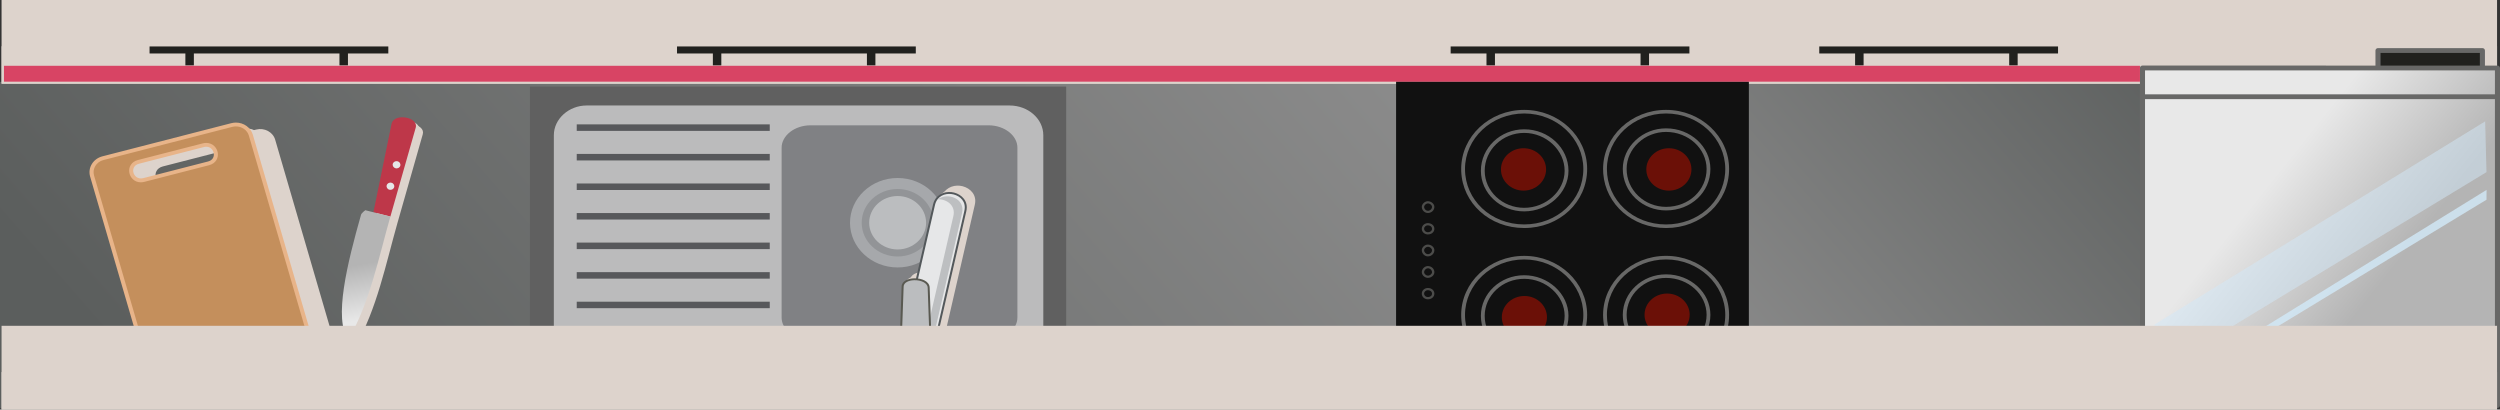 <?xml version="1.0" encoding="UTF-8"?>
<svg xmlns="http://www.w3.org/2000/svg" xmlns:xlink="http://www.w3.org/1999/xlink" viewBox="0 0 286.303 46.897">
  <rect x="0" y="0" width="286.303" height="46.897" fill="#333333" stroke="none"/>
  <defs>
    <style>
      .cls-1 {
        fill: url(#linear-gradient-4);
      }

      .cls-1, .cls-2, .cls-3, .cls-4, .cls-5, .cls-6, .cls-7, .cls-8, .cls-9, .cls-10, .cls-11, .cls-12 {
        fill-rule: evenodd;
      }

      .cls-13 {
        fill: url(#linear-gradient-2);
      }

      .cls-14 {
        fill: #fff;
      }

      .cls-2, .cls-15, .cls-8 {
        fill: #ddd3cc;
      }

      .cls-3 {
        fill: #c48f5c;
      }

      .cls-16 {
        fill: #808184;
      }

      .cls-4 {
        fill: #929497;
      }

      .cls-15, .cls-8, .cls-17 {
        mix-blend-mode: multiply;
      }

      .cls-18 {
        opacity: .8;
      }

      .cls-18, .cls-19 {
        fill: #d2e9f9;
        mix-blend-mode: screen;
      }

      .cls-20 {
        isolation: isolate;
      }

      .cls-5 {
        fill: #bbbdbf;
      }

      .cls-21 {
        fill: #6b1007;
      }

      .cls-22 {
        fill: #595951;
      }

      .cls-6 {
        fill: url(#linear-gradient);
      }

      .cls-7 {
        fill: #e6e7e8;
      }

      .cls-23 {
        fill: #111;
      }

      .cls-9 {
        fill: #bdbfc1;
      }

      .cls-24 {
        fill: #e8b489;
      }

      .cls-25 {
        fill: #bbbbbc;
      }

      .cls-26 {
        fill: #4c4c4a;
      }

      .cls-27 {
        fill: #d84464;
      }

      .cls-19 {
        opacity: .5;
      }

      .cls-28 {
        fill: #57585b;
      }

      .cls-10 {
        fill: #be3749;
      }

      .cls-11 {
        fill: #a6a8ab;
      }

      .cls-29 {
        fill: #686867;
      }

      .cls-30, .cls-12 {
        fill: #21211e;
      }

      .cls-31 {
        fill: #606060;
      }

      .cls-32 {
        fill: url(#linear-gradient-3);
      }

      .cls-33 {
        fill: #53585b;
      }
    </style>
    <linearGradient id="linear-gradient" x1="48.724" y1="31.188" x2="46.663" y2="19.55" gradientUnits="userSpaceOnUse">
      <stop offset=".03" stop-color="#e8e8e8"/>
      <stop offset=".564" stop-color="#b4b4b4"/>
    </linearGradient>
    <linearGradient id="linear-gradient-2" x1="216.05" y1="-35.945" x2="34.213" y2="123.025" gradientUnits="userSpaceOnUse">
      <stop offset=".006" stop-color="#5b5e5d"/>
      <stop offset=".279" stop-color="#8c8c8c"/>
      <stop offset=".842" stop-color="#5b5e5d"/>
    </linearGradient>
    <linearGradient id="linear-gradient-3" x1="470.973" y1="-191.312" x2="491.044" y2="-166.117" gradientTransform="translate(449.684 -449.684) rotate(90) scale(1 -1)" xlink:href="#linear-gradient"/>
    <linearGradient id="linear-gradient-4" x1="42.997" y1="36.734" x2="40.936" y2="25.097" xlink:href="#linear-gradient"/>
  </defs>
  <g class="cls-20">
    <g id="Layer_1" data-name="Layer 1">
      <g>
        <path class="cls-3" d="m17.512,12.569l14.77-3.799c.94-.238,1.917.286,2.173,1.162l7.019,24.056c.26.882-.3,1.8-1.239,2.041l-14.77,3.802c-.935.24-1.917-.284-2.173-1.166l-7.018-24.054c-.256-.882.302-1.798,1.238-2.041h0Zm4.073.422c-1.458.376-.852,2.452.608,2.074l7.419-1.905c1.46-.374.856-2.454-.606-2.076l-7.421,1.907Z"/>
        <path class="cls-24" d="m25.004,40.107c-.902,0-1.699-.569-1.938-1.385l-7.018-24.054c-.29-.999.34-2.033,1.405-2.311l14.766-3.799c.172-.041.352-.067.526-.067.902,0,1.697.571,1.936,1.385l7.017,24.054c.143.48.071.987-.195,1.428-.262.437-.692.75-1.207.882l-14.768,3.8c-.172.043-.348.067-.524.067Zm7.742-31.177c-.136,0-.271.016-.403.049l-14.768,3.802c-.818.209-1.3,1.005-1.076,1.771l7.016,24.052c.218.753,1.091,1.221,1.89,1.013l14.768-3.798c.394-.102.727-.341.926-.678.206-.337.26-.725.153-1.095l-7.021-24.056c-.18-.624-.791-1.06-1.485-1.06Zm-10.896,6.402c-.757,0-1.238-.581-1.319-1.152-.078-.552.199-1.198.996-1.402l7.419-1.905c.138-.035.275-.053.407-.053.757,0,1.235.579,1.319,1.15.075.549-.201,1.195-.999,1.402l-7.419,1.907c-.136.035-.273.053-.405.053Zm7.502-4.075c-.09,0-.187.01-.283.039l-7.421,1.907c-.56.142-.707.569-.659.92.065.437.495.904,1.141.731l7.421-1.907c.56-.144.709-.567.659-.922-.055-.37-.344-.768-.858-.768Z"/>
      </g>
      <g>
        <path class="cls-10" d="m53.335,9.072l-2.903,10.181-1.942-.491,2.089-10.179c.344-1.21,3.102-.721,2.756.488Z"/>
        <path class="cls-6" d="m50.432,19.254l-2.872-.727s-.434.319-.486.52c-1.546,5.454-3.194,12.027-1.439,14.282,2.452-4.258,3.467-9.415,4.797-14.075Z"/>
        <path class="cls-7" d="m50.871,15.888c-.063.221-.306.353-.545.294-.233-.059-.376-.286-.313-.508.063-.222.306-.355.546-.291.235.053.373.282.313.506Z"/>
        <path class="cls-7" d="m51.569,13.433c-.063.219-.304.353-.546.289-.231-.059-.373-.284-.313-.508.065-.221.308-.353.545-.294.235.059.376.286.313.512Z"/>
      </g>
      <rect class="cls-13" y="9.37" width="285.657" height="37.397"/>
      <g>
        <rect class="cls-15" x=".179" width="285.786" height="9.583"/>
        <rect class="cls-15" x=".179" y="5.295" width="285.786" height="4.288"/>
      </g>
      <g>
        <rect class="cls-30" x="272.334" y="5.785" width="11.957" height="3.171"/>
        <path class="cls-29" d="m284.291,9.236h-11.957c-.164,0-.294-.126-.294-.28v-3.171c0-.15.13-.276.294-.276h11.957c.157,0,.287.126.287.276v3.171c0,.154-.13.28-.287.28Zm-11.668-3.171v2.616h11.374v-2.616h-11.374Z"/>
        <polygon class="cls-32" points="245.363 7.782 286.009 7.786 286.009 46.44 245.363 46.445 245.363 7.782"/>
        <path class="cls-29" d="m286.009,46.719l-40.647.002c-.08,0-.153-.032-.207-.083-.055-.051-.086-.122-.086-.193V7.782c0-.071.032-.142.086-.195s.128-.079.207-.079l40.647.002c.163,0,.294.124.294.276v38.654c0,.156-.13.28-.294.28Zm-40.359-38.657v38.102h40.072V8.064l-40.072-.002Z"/>
        <path class="cls-14" d="m245.363,11.074l40.647.006-40.647-.006Z"/>
        <path class="cls-29" d="m286.303,11.08c0-.154-.13-.278-.294-.278l-40.647-.002c-.166,0-.294.122-.294.274s.128.282.294.282h40.647c.163,0,.294-.124.294-.276Z"/>
        <g>
          <polygon class="cls-19" points="246.751 37.154 246.904 42.674 284.757 19.713 284.604 13.898 246.751 37.154"/>
          <polygon class="cls-18" points="246.848 45.155 246.904 45.837 284.757 22.87 284.765 21.747 246.848 45.155"/>
        </g>
      </g>
      <g>
        <rect class="cls-31" x="60.69" y="9.917" width="61.412" height="36.686"/>
        <path class="cls-25" d="m67.185,12.08h48.426c2.158,0,3.87,1.548,3.87,3.404v25.448c0,1.856-1.714,3.404-3.87,3.404h-48.426c-2.049,0-3.757-1.548-3.759-3.404l.002-25.452c-.002-1.852,1.709-3.4,3.757-3.4Z"/>
        <path class="cls-16" d="m101.421,26.63c.956,0,1.678.794,1.678,1.696.004.898-.717,1.576-1.678,1.572-.961.004-1.795-.673-1.795-1.572-.004-.902.839-1.696,1.795-1.696Z"/>
        <path class="cls-16" d="m92.817,14.351h20.396c1.823-.002,3.308,1.184,3.301,2.559v19.459c.006,1.373-1.479,2.563-3.301,2.563h-20.398c-1.816,0-3.304-1.186-3.304-2.563l.002-19.459c-.002-1.375,1.485-2.559,3.304-2.559Z"/>
        <g>
          <path class="cls-11" d="m108.255,25.51c0-2.825-2.45-5.125-5.458-5.125s-5.453,2.301-5.453,5.125,2.45,5.119,5.453,5.119,5.458-2.299,5.458-5.119Z"/>
          <path class="cls-4" d="m106.912,25.51c0-2.131-1.846-3.867-4.115-3.867s-4.115,1.735-4.115,3.867,1.85,3.865,4.115,3.865,4.115-1.737,4.115-3.865Z"/>
          <path class="cls-5" d="m106.057,25.51c0-1.688-1.464-3.061-3.259-3.061s-3.259,1.373-3.259,3.061,1.466,3.057,3.259,3.057,3.259-1.371,3.259-3.057Z"/>
        </g>
        <g>
          <rect class="cls-28" x="66.048" y="41.318" width="22.105" height=".747"/>
          <rect class="cls-28" x="66.048" y="37.932" width="22.105" height=".747"/>
          <rect class="cls-28" x="66.048" y="34.551" width="22.105" height=".742"/>
          <rect class="cls-28" x="66.048" y="31.166" width="22.105" height=".745"/>
          <rect class="cls-28" x="66.048" y="27.781" width="22.105" height=".747"/>
          <rect class="cls-28" x="66.048" y="24.399" width="22.105" height=".742"/>
          <rect class="cls-28" x="66.048" y="21.013" width="22.105" height=".746"/>
          <rect class="cls-28" x="66.048" y="17.627" width="22.105" height=".748"/>
          <rect class="cls-28" x="66.048" y="14.243" width="22.105" height=".746"/>
        </g>
        <path class="cls-15" d="m107.827,22.665l-1.955,8.497c-.059-.004-.117-.016-.178-.016-.732.012-1.468.313-1.468.969l-.197,5.494c-1.137.573-1.915,1.692-1.915,2.994,0,.035,0,.077.002.112.069,1.879,1.752,3.358,3.748,3.297,1.969-.063,3.511-1.56,3.511-3.409,0-.038,0-.075-.002-.112-.031-.926-.459-1.751-1.12-2.344l3.375-14.655c.038-.16.063-.319.063-.473,0-1.022-.893-1.653-1.77-1.749-.843-.091-1.819.305-2.093,1.395Z"/>
        <path class="cls-15" d="m107.296,23.122l-1.957,8.497c-.057-.006-.117-.02-.176-.018-.732.01-1.468.313-1.468.967l-.197,5.495c-1.141.573-1.913,1.69-1.913,2.994,0,.035,0,.075.002.114.065,1.877,1.747,3.356,3.748,3.293,1.967-.061,3.509-1.558,3.509-3.408,0-.035,0-.077-.002-.11-.034-.926-.462-1.755-1.124-2.348l3.377-14.653c.04-.16.063-.319.063-.471,0-1.026-.889-1.656-1.768-1.749-.848-.093-1.823.303-2.093,1.395Z"/>
        <g>
          <g>
            <path class="cls-7" d="m110.545,24.198l-4.197,18.214c-.547,2.218-4.121,1.438-3.57-.778l4.195-18.216c.547-2.218,4.117-1.438,3.572.78Z"/>
            <path class="cls-33" d="m110.717,23.747c0,.156-.021.311-.059.475l-4.195,18.214c-.273,1.093-1.246,1.489-2.093,1.4-.879-.097-1.764-.729-1.764-1.751,0-.153.019-.313.061-.475l4.191-18.218c.273-1.091,1.246-1.485,2.093-1.395.877.095,1.766.727,1.766,1.749Zm-7.878,18.338c0,.936.805,1.452,1.557,1.528.69.075,1.585-.201,1.841-1.225l4.195-18.214c.034-.146.055-.287.055-.427,0-.935-.81-1.448-1.563-1.53-.688-.075-1.584.201-1.84,1.227l-4.191,18.212c-.036.15-.055.293-.055.429Z"/>
          </g>
          <path class="cls-9" d="m107.424,22.819c1.015-.016,2.055.721,1.753,1.944l-3.922,17.032c-.101.406-.329.674-.6.876.698-.01,1.384-.37,1.594-1.219l3.922-17.03c.411-1.666-1.644-2.433-2.748-1.603Z"/>
          <g>
            <path class="cls-5" d="m104.89,44.629c-1.942.059-3.561-1.369-3.627-3.189-.065-1.82,1.451-3.349,3.392-3.408,1.942-.059,3.566,1.369,3.633,3.191.063,1.818-1.458,3.347-3.398,3.405Z"/>
            <path class="cls-22" d="m108.406,41.334c0,1.848-1.544,3.345-3.509,3.404-1.999.067-3.685-1.412-3.748-3.294-.004-.035-.004-.075-.004-.114,0-1.848,1.542-3.347,3.507-3.407,2.001-.059,3.683,1.418,3.75,3.295.004.038.004.075.004.116Zm-7.031-.004c0,.035.004.071.004.106.063,1.761,1.638,3.142,3.507,3.085,1.842-.055,3.287-1.457,3.287-3.187v-.109c-.063-1.759-1.638-3.143-3.513-3.084-1.839.059-3.285,1.459-3.285,3.189Z"/>
          </g>
          <g>
            <path class="cls-5" d="m106.354,32.939l.361,10.242c.044,1.233-3.666,1.154-3.706-.071l.363-10.242c-.046-1.225,2.939-1.158,2.983.071Z"/>
            <path class="cls-22" d="m106.83,43.201c0,.654-.895.961-1.785.975-1.053.016-2.129-.341-2.152-1.06l.361-10.276c0-.654.738-.953,1.468-.967.847-.014,1.72.349,1.745,1.06l.363,10.268Zm-3.706-.085c.019.544.986.857,1.917.841.776-.012,1.558-.252,1.558-.756h.115l-.115-.018-.361-10.244c-.025-.563-.795-.859-1.512-.849-.617.01-1.242.244-1.242.75v.031l-.361,10.244Z"/>
          </g>
        </g>
      </g>
      <g>
        <rect class="cls-23" x="159.881" y="9.331" width="40.401" height="37.424"/>
        <path class="cls-26" d="m163.518,24.395h0c-.369,0-.694-.331-.694-.701,0-.329.346-.652.694-.652.394,0,.749.309.749.652,0,.386-.338.701-.749.701Zm.004-1.099c-.206,0-.43.207-.43.398,0,.252.231.447.426.447.26,0,.478-.207.478-.447,0-.185-.21-.398-.474-.398Z"/>
        <path class="cls-26" d="m163.518,26.849c-.334,0-.694-.246-.694-.648,0-.4.361-.648.694-.648.428,0,.749.28.749.648,0,.37-.321.648-.749.648Zm-.002-1.044c-.203,0-.424.152-.424.396s.22.396.426.396c.237,0,.478-.138.478-.396s-.241-.396-.48-.396Z"/>
        <path class="cls-26" d="m163.518,29.362c-.369,0-.694-.329-.694-.705,0-.333.34-.648.694-.648.398,0,.749.303.749.648,0,.388-.338.705-.749.705Zm0-1.099c-.206,0-.426.203-.426.394,0,.256.231.451.426.451.264,0,.478-.201.478-.451,0-.183-.21-.394-.478-.394Z"/>
        <path class="cls-26" d="m163.523,31.821h-.006c-.352,0-.692-.315-.692-.65,0-.37.325-.701.692-.701.413,0,.751.315.751.701,0,.347-.35.65-.744.65Zm-.004-1.097c-.195.002-.426.199-.426.447,0,.193.22.394.426.394h.004c.264,0,.474-.209.474-.394,0-.242-.218-.447-.478-.447Z"/>
        <path class="cls-26" d="m163.518,34.277c-.334,0-.694-.248-.694-.65s.361-.648.694-.648c.428,0,.749.28.749.648,0,.372-.321.65-.749.65Zm0-1.046c-.206,0-.426.154-.426.396,0,.246.22.396.426.396.237,0,.478-.134.478-.396,0-.26-.241-.396-.478-.396Z"/>
        <g>
          <path class="cls-29" d="m190.802,42.831h-.002c-4.046,0-7.213-2.97-7.213-6.766,0-3.729,3.232-6.762,7.213-6.764,3.979.002,7.217,3.035,7.217,6.764,0,3.796-3.167,6.766-7.215,6.766Zm-.002-13.12c-3.735.002-6.775,2.854-6.775,6.354,0,3.563,2.976,6.354,6.775,6.354h.002c3.801,0,6.775-2.791,6.779-6.354-.004-3.5-3.046-6.352-6.781-6.354Z"/>
          <path class="cls-29" d="m190.8,26.114h0c-3.861,0-6.919-2.705-7.194-6.25-.015-.169-.019-.343-.019-.514,0-3.732,3.232-6.766,7.207-6.766s7.224,3.033,7.224,6.766h0c0,3.79-3.167,6.762-7.217,6.764Zm-6.775-6.764c0,3.563,2.976,6.354,6.775,6.354,3.639-.002,6.523-2.561,6.766-5.901.008-.152.015-.303.015-.453-.004-3.508-3.041-6.354-6.779-6.354s-6.777,2.846-6.777,6.354Z"/>
          <path class="cls-29" d="m190.802,24.099h-.002c-1.302,0-2.523-.477-3.454-1.339-.013-.014-.027-.026-.042-.04-.942-.898-1.46-2.096-1.46-3.37h0v-.014c.004-1.223.518-2.387,1.464-3.27.94-.882,2.177-1.367,3.492-1.367,2.796,0,5.074,2.086,5.076,4.65h0c0,2.663-2.23,4.749-5.074,4.749Zm-4.518-4.749h0c0,1.168.472,2.261,1.33,3.083.849.809,1.984,1.257,3.18,1.257,2.611,0,4.648-1.907,4.648-4.339-.006-2.338-2.085-4.243-4.642-4.243-1.193.004-2.326.443-3.186,1.251-.858.808-1.33,1.865-1.33,2.982v.01h0Z"/>
          <path class="cls-29" d="m190.8,40.714h-.006c-1.309,0-2.55-.482-3.486-1.369-.946-.884-1.466-2.048-1.464-3.279,0-2.561,2.223-4.647,4.956-4.647,2.8,0,5.076,2.084,5.076,4.647-.002,2.564-2.28,4.648-5.076,4.648Zm0-8.887c-2.49.002-4.516,1.905-4.516,4.239-.002,1.123.47,2.184,1.33,2.988.858.808,1.986,1.251,3.18,1.251v.203l.006-.203c2.557,0,4.636-1.901,4.642-4.239,0-2.336-2.083-4.239-4.642-4.239Z"/>
          <path class="cls-29" d="m174.555,26.112h-.004c-3.958,0-7.072-2.84-7.211-6.51-.002-.085-.004-.171-.004-.252,0-3.732,3.237-6.766,7.213-6.766s7.213,3.033,7.213,6.766c0,3.79-3.167,6.762-7.207,6.762Zm-6.781-6.762c0,3.559,2.979,6.352,6.777,6.352s6.775-2.793,6.775-6.352c0-3.508-3.037-6.354-6.775-6.354s-6.777,2.846-6.777,6.354Z"/>
          <path class="cls-29" d="m174.551,42.833h0c-4.046,0-7.215-2.972-7.215-6.768,0-3.729,3.239-6.762,7.215-6.762s7.211,3.033,7.211,6.762c0,3.796-3.167,6.768-7.211,6.768Zm0-13.12c-3.735,0-6.777,2.852-6.777,6.352,0,3.565,2.979,6.358,6.777,6.358,3.801-.002,6.775-2.795,6.775-6.358,0-3.5-3.037-6.352-6.775-6.352Z"/>
          <path class="cls-29" d="m174.551,24.208c-2.733,0-4.958-2.084-4.958-4.647,0-2.62,2.226-4.753,4.958-4.753,2.798,0,5.074,2.133,5.074,4.753,0,2.521-2.326,4.647-5.074,4.647Zm-4.522-4.647c0,2.336,2.032,4.239,4.522,4.239,2.513,0,4.633-1.94,4.633-4.239,0-2.354-2.116-4.341-4.629-4.341-2.494,0-4.526,1.946-4.526,4.341Z"/>
          <path class="cls-29" d="m174.551,40.924h-.002c-2.733,0-4.956-2.129-4.956-4.755,0-2.561,2.226-4.649,4.958-4.649,2.754,0,5.074,2.129,5.074,4.649,0,2.626-2.276,4.755-5.074,4.755Zm.004-8.993c-2.494,0-4.526,1.903-4.526,4.239,0,2.399,2.026,4.349,4.52,4.349v.203l.002-.203c2.513,0,4.633-1.991,4.633-4.349,0-2.297-2.116-4.239-4.629-4.239Z"/>
        </g>
      </g>
      <path class="cls-21" d="m177.059,19.401c0,1.341-1.16,2.429-2.584,2.429s-2.584-1.087-2.584-2.429,1.156-2.425,2.584-2.425,2.584,1.085,2.584,2.425Z"/>
      <path class="cls-21" d="m193.705,19.401c0,1.341-1.16,2.429-2.584,2.429s-2.584-1.087-2.584-2.429,1.156-2.425,2.584-2.425,2.584,1.085,2.584,2.425Z"/>
      <path class="cls-21" d="m193.503,36.042c0,1.341-1.158,2.429-2.586,2.429s-2.582-1.087-2.582-2.429,1.158-2.425,2.582-2.425,2.586,1.085,2.586,2.425Z"/>
      <path class="cls-21" d="m177.16,36.327c0,1.339-1.16,2.427-2.584,2.427s-2.586-1.087-2.586-2.427,1.16-2.429,2.586-2.429,2.584,1.087,2.584,2.429Z"/>
      <polygon class="cls-12" points="44.471 5.32 39.847 5.32 38.876 5.32 22.201 5.32 21.23 5.32 17.128 5.32 17.128 6.124 21.23 6.124 21.23 7.491 22.201 7.491 22.201 6.124 38.876 6.124 38.876 7.491 39.847 7.491 39.847 6.124 44.471 6.124 44.471 5.32"/>
      <polygon class="cls-12" points="104.878 5.32 100.253 5.32 99.282 5.32 82.607 5.32 81.638 5.32 77.533 5.32 77.533 6.124 81.638 6.124 81.638 7.491 82.607 7.491 82.607 6.124 99.282 6.124 99.282 7.491 100.253 7.491 100.253 6.124 104.878 6.124 104.878 5.32"/>
      <polygon class="cls-12" points="193.474 5.32 188.849 5.32 187.878 5.32 171.203 5.32 170.234 5.32 166.13 5.32 166.13 6.124 170.234 6.124 170.234 7.491 171.203 7.491 171.203 6.124 187.878 6.124 187.878 7.491 188.849 7.491 188.849 6.124 193.474 6.124 193.474 5.32"/>
      <polygon class="cls-12" points="235.689 5.32 231.065 5.32 230.095 5.32 213.421 5.32 212.448 5.32 208.345 5.32 208.345 6.124 212.448 6.124 212.448 7.491 213.421 7.491 213.421 6.124 230.095 6.124 230.095 7.491 231.065 7.491 231.065 6.124 235.689 6.124 235.689 5.32"/>
      <rect class="cls-27" x=".454" y="7.534" width="244.617" height="1.82"/>
      <g>
        <g class="cls-17">
          <path class="cls-2" d="m14.571,18.639l14.768-3.802c.942-.24,1.921.286,2.175,1.162l7.018,24.054c.258.882-.298,1.802-1.239,2.045l-14.768,3.8c-.938.242-1.917-.284-2.175-1.166l-7.018-24.054c-.256-.876.302-1.796,1.24-2.039h0Zm4.075.422c-1.46.374-.854,2.45.604,2.078l7.421-1.909c1.46-.376.856-2.454-.606-2.076l-7.419,1.907Z"/>
        </g>
        <g class="cls-17">
          <path class="cls-2" d="m13.044,18.572l14.768-3.802c.942-.242,1.921.286,2.175,1.162l7.018,24.054c.258.882-.298,1.802-1.24,2.045l-14.768,3.8c-.938.238-1.917-.286-2.175-1.168l-7.018-24.052c-.256-.88.302-1.798,1.239-2.039h0Zm4.075.422c-1.46.372-.854,2.45.604,2.076l7.421-1.911c1.46-.372.856-2.454-.606-2.076l-7.419,1.911Z"/>
        </g>
        <path class="cls-8" d="m45.656,14.889l-2.087,10.179-.931-.232s-.43.313-.487.514c-1.544,5.454-3.193,12.029-1.437,14.286,2.454-4.26,3.471-9.419,4.797-14.079l2.905-10.181c.344-1.203-2.414-1.692-2.76-.486Z"/>
        <path class="cls-8" d="m45.23,14.483l-2.091,10.179-.931-.236s-.43.319-.489.52c-1.541,5.452-3.191,12.027-1.438,14.28,2.455-4.258,3.472-9.415,4.8-14.075l2.905-10.179c.344-1.205-2.416-1.694-2.756-.488Z"/>
        <g>
          <path class="cls-3" d="m11.783,18.115l14.77-3.799c.94-.238,1.917.286,2.173,1.162l7.018,24.056c.26.882-.298,1.8-1.238,2.041l-14.77,3.802c-.936.24-1.917-.284-2.173-1.166l-7.018-24.054c-.256-.882.302-1.798,1.237-2.041h0Zm4.073.422c-1.458.376-.852,2.452.608,2.074l7.419-1.905c1.46-.374.856-2.454-.606-2.076l-7.421,1.907Z"/>
          <path class="cls-24" d="m19.276,45.654c-.902,0-1.699-.569-1.938-1.385l-7.018-24.054c-.29-.999.34-2.033,1.405-2.311l14.766-3.799c.172-.041.352-.067.526-.067.902,0,1.697.571,1.936,1.385l7.018,24.054c.141.48.072.987-.195,1.428-.264.437-.694.75-1.208.882l-14.768,3.8c-.172.043-.348.067-.524.067Zm7.742-31.177c-.136,0-.271.016-.403.049l-14.768,3.802c-.818.209-1.3,1.005-1.076,1.771l7.016,24.052c.218.753,1.091,1.221,1.89,1.013l14.768-3.798c.394-.102.726-.341.927-.678.206-.337.258-.725.151-1.095l-7.02-24.056c-.18-.624-.791-1.06-1.485-1.06Zm-10.896,6.402c-.757,0-1.238-.581-1.319-1.152-.078-.552.199-1.198.996-1.402l7.419-1.905c.138-.035.275-.053.407-.053.757,0,1.235.579,1.319,1.15.075.549-.201,1.195-.999,1.402l-7.419,1.907c-.136.035-.273.053-.405.053Zm7.502-4.075c-.09,0-.187.01-.283.039l-7.421,1.907c-.56.142-.707.569-.659.92.065.437.495.904,1.141.731l7.421-1.907c.56-.144.709-.567.659-.922-.055-.37-.344-.768-.858-.768Z"/>
        </g>
        <g>
          <path class="cls-10" d="m47.609,14.619l-2.903,10.181-1.942-.491,2.087-10.179c.344-1.21,3.102-.721,2.758.488Z"/>
          <path class="cls-1" d="m44.706,24.801l-2.873-.727s-.432.319-.487.52c-1.545,5.454-3.195,12.027-1.44,14.282,2.455-4.258,3.468-9.415,4.8-14.075Z"/>
          <path class="cls-7" d="m45.142,21.434c-.063.221-.306.353-.545.294-.233-.059-.375-.286-.313-.508.063-.222.306-.355.545-.291.235.053.371.282.313.506Z"/>
          <path class="cls-7" d="m45.843,18.98c-.063.219-.306.353-.547.289-.231-.059-.371-.284-.313-.508.065-.221.311-.353.546-.294.235.059.375.286.314.512Z"/>
        </g>
      </g>
      <g>
        <rect class="cls-15" x=".179" y="37.314" width="285.786" height="9.583"/>
        <rect class="cls-15" x=".179" y="42.609" width="285.786" height="4.288"/>
      </g>
    </g>
  </g>
</svg>